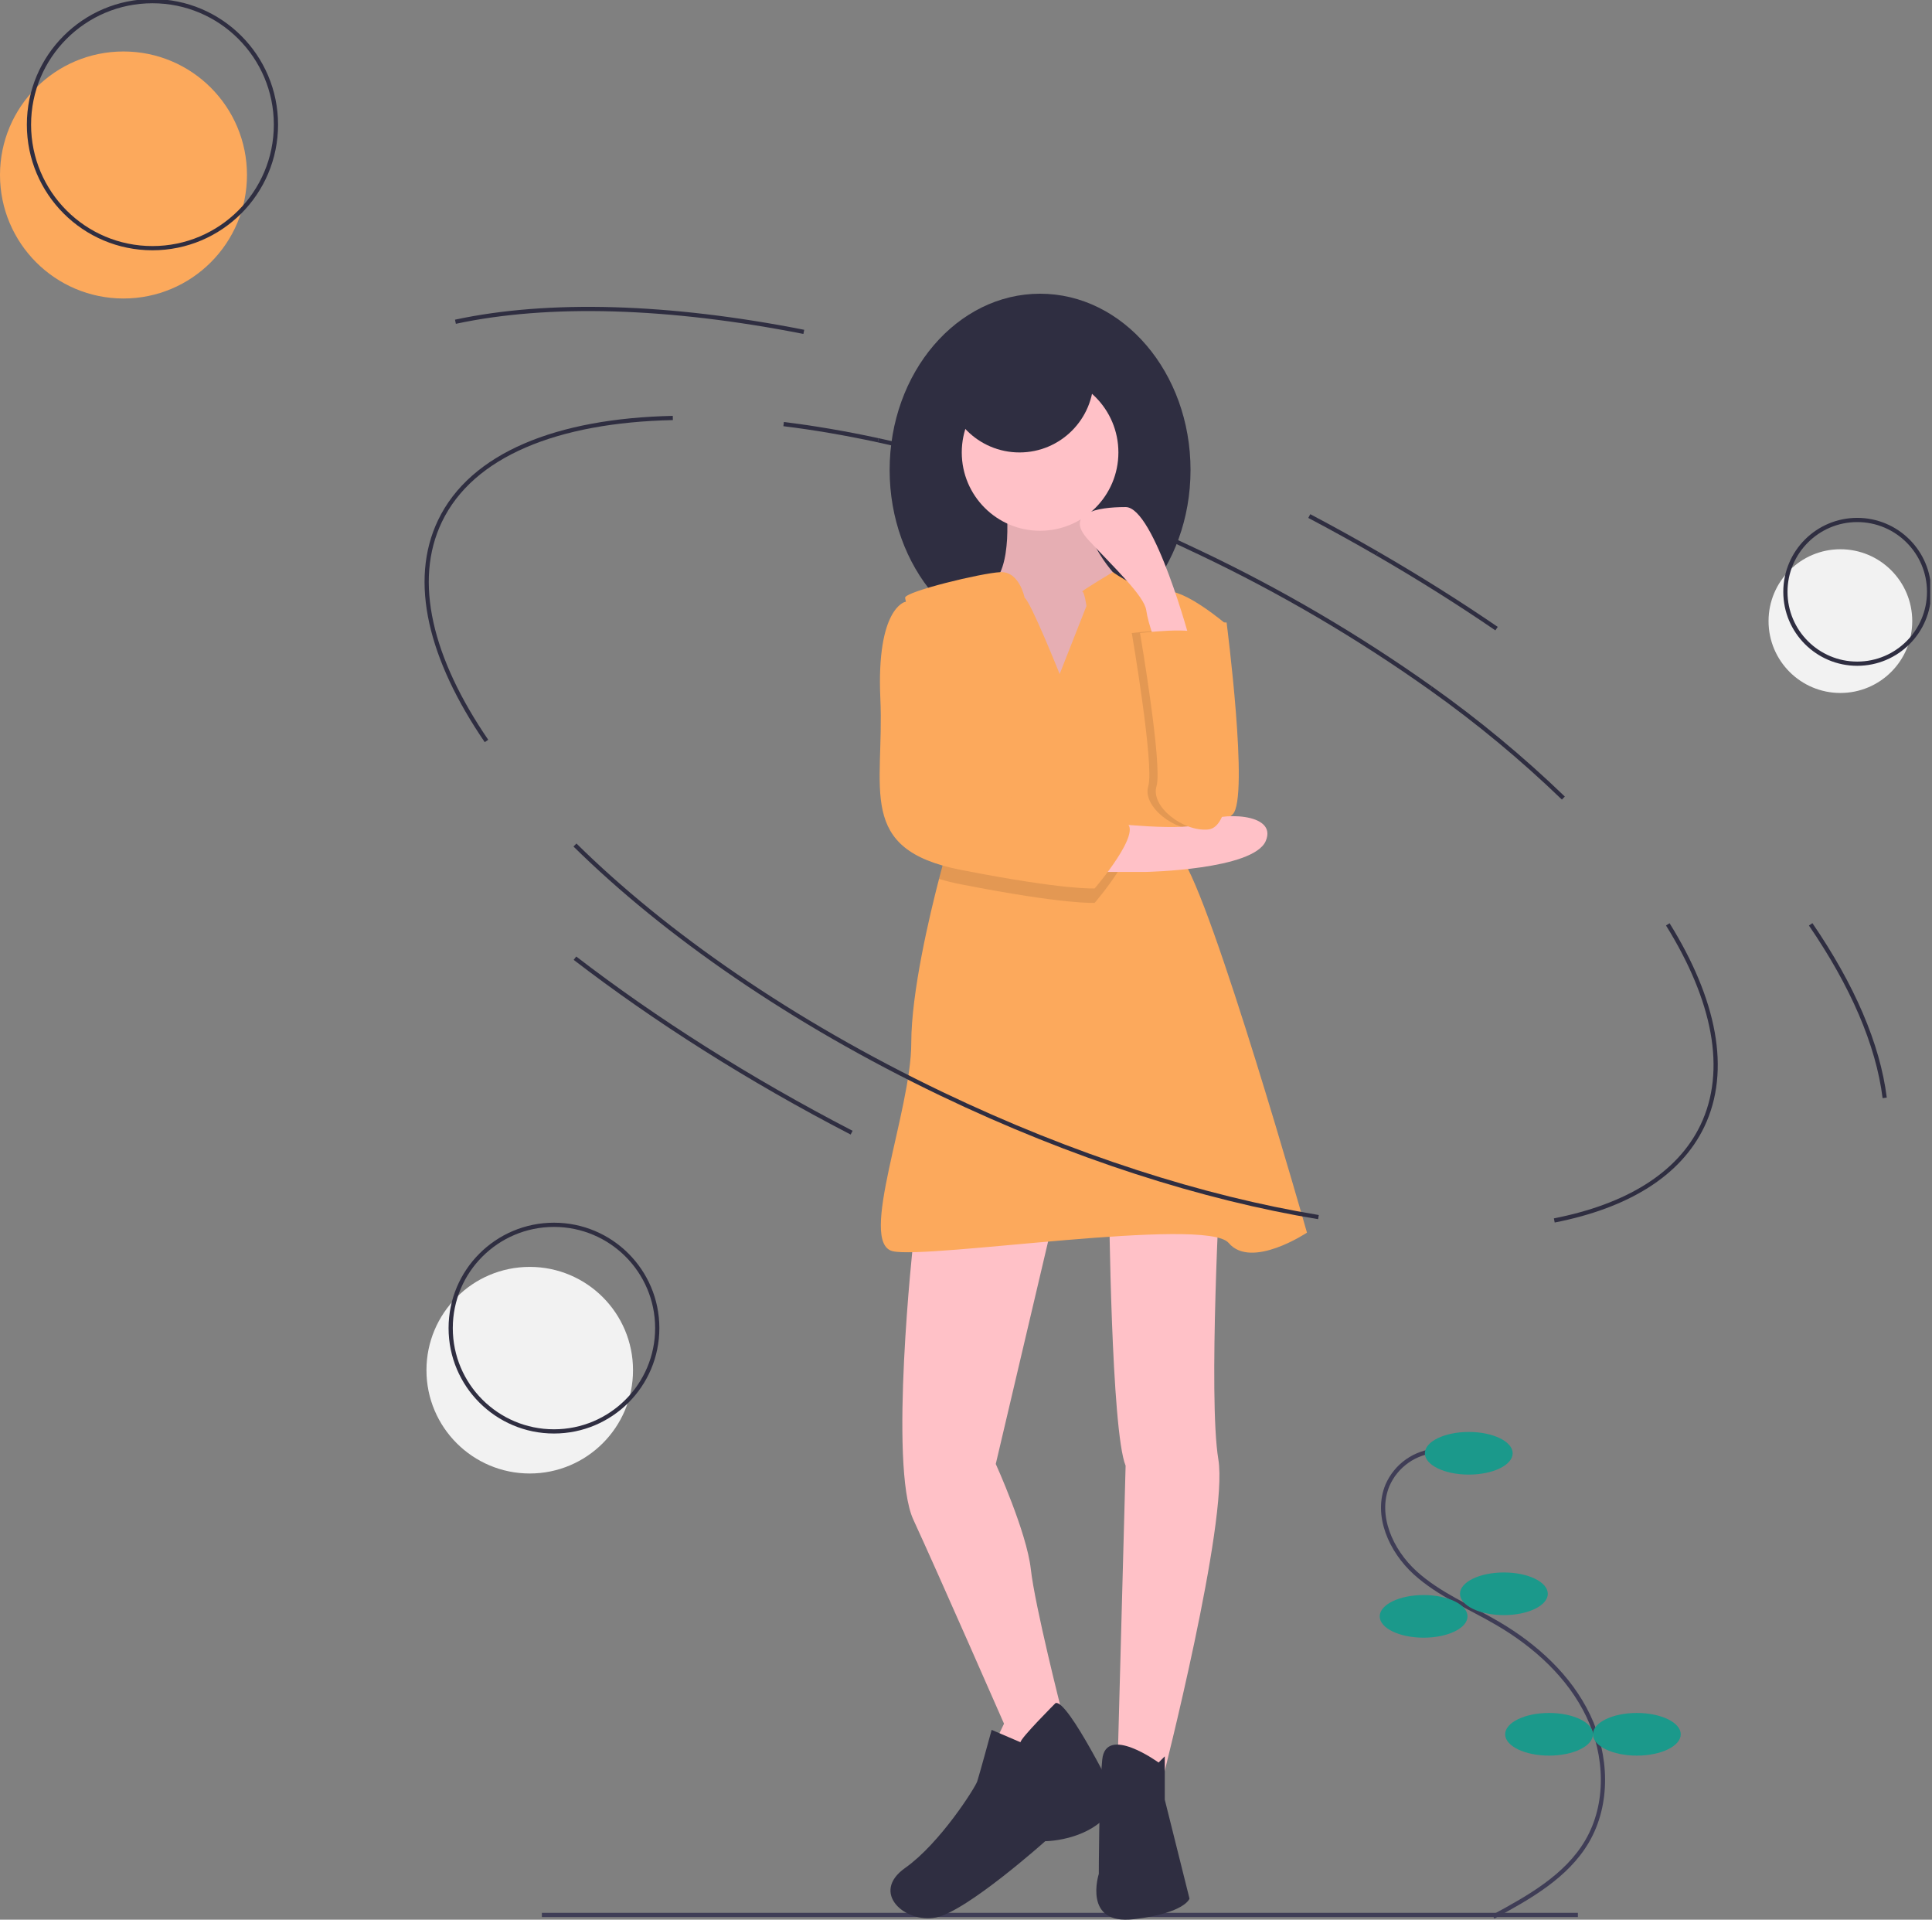 <svg class="standing-girl" width="458" height="455" viewBox="0 0 458 455" fill="none" xmlns="http://www.w3.org/2000/svg">
    <rect x="0" y="0" width="458" height="455" fill="#808080" stroke="none"/>
    <g clip-path="url(#clip0)">
        <path d="M310.375 122.313C315.866 125.211 321.234 128.178 326.479 131.211" stroke="#2F2E41" stroke-miterlimit="10"/>
        <path d="M208.181 104.352C232.134 109.531 258.285 118.472 284.63 131.091C303.711 140.17 321.969 150.886 339.2 163.119" stroke="#2F2E41" stroke-miterlimit="10"/>
        <path d="M128.452 453.87H374.056" stroke="#3F3D56" stroke-miterlimit="10"/>
        <path d="M185.768 100.518C192.966 101.403 200.459 102.682 208.181 104.352" stroke="#2F2E41" stroke-miterlimit="10"/>
        <path d="M115.327 175.62C102.029 156.159 97.461 137.772 104.293 123.508C111.85 107.731 132.079 99.661 159.499 99.066" stroke="#2F2E41" stroke-miterlimit="10"/>
        <path d="M395.366 219.087C406.45 236.931 409.889 253.659 403.567 266.858C398.003 278.473 385.572 285.911 368.459 289.264" stroke="#2F2E41" stroke-miterlimit="10"/>
        <path d="M339.2 163.119C350.308 170.997 360.808 179.7 370.61 189.153" stroke="#2F2E41" stroke-miterlimit="10"/>
        <path d="M107.965 76.259C130.038 71.517 158.603 72.36 190.55 78.657" stroke="#2F2E41" stroke-miterlimit="10"/>
        <path d="M429.237 219.085C439.119 233.521 445.197 247.49 446.785 260.211" stroke="#2F2E41" stroke-miterlimit="10"/>
        <path d="M326.478 131.211C336.391 136.942 345.821 142.87 354.771 148.994" stroke="#2F2E41" stroke-miterlimit="10"/>
        <path d="M340.683 343.828C338.148 343.972 335.703 344.818 333.622 346.273C331.541 347.728 329.907 349.734 328.902 352.065C325.956 359.186 329.749 367.55 335.443 372.743C341.137 377.935 348.451 380.903 355.096 384.804C364.022 390.044 372.043 397.318 376.509 406.655C380.975 415.993 381.45 427.559 376.201 436.479C371.328 444.758 362.468 449.713 354.018 454.283" stroke="#3F3D56" stroke-miterlimit="10"/>
        <path d="M348.188 349.503C353.935 349.503 358.595 347.24 358.595 344.448C358.595 341.657 353.935 339.394 348.188 339.394C342.44 339.394 337.781 341.657 337.781 344.448C337.781 347.24 342.44 349.503 348.188 349.503Z" fill="#1B998B"/>
        <path d="M356.513 382.806C362.261 382.806 366.92 380.542 366.92 377.751C366.92 374.959 362.261 372.696 356.513 372.696C350.766 372.696 346.106 374.959 346.106 377.751C346.106 380.542 350.766 382.806 356.513 382.806Z" fill="#1B998B"/>
        <path d="M337.483 388.158C343.231 388.158 347.89 385.895 347.89 383.103C347.89 380.311 343.231 378.048 337.483 378.048C331.736 378.048 327.076 380.311 327.076 383.103C327.076 385.895 331.736 388.158 337.483 388.158Z" fill="#1B998B"/>
        <path d="M367.218 416.108C372.965 416.108 377.625 413.845 377.625 411.053C377.625 408.261 372.965 405.998 367.218 405.998C361.47 405.998 356.811 408.261 356.811 411.053C356.811 413.845 361.47 416.108 367.218 416.108Z" fill="#1B998B"/>
        <path d="M388.031 416.108C393.779 416.108 398.438 413.845 398.438 411.053C398.438 408.261 393.779 405.998 388.031 405.998C382.284 405.998 377.624 408.261 377.624 411.053C377.624 413.845 382.284 416.108 388.031 416.108Z" fill="#1B998B"/>
        <path d="M284.914 147.541H290.776C290.776 147.541 296.151 189.069 292.242 192.977C288.334 196.886 277.585 199.329 276.12 192.977C274.654 186.626 276.12 163.175 276.12 163.175L284.914 147.541Z" fill="#FCA95C"/>
        <path d="M246.562 153.16C266.259 153.16 282.227 134.458 282.227 111.387C282.227 88.317 266.259 69.615 246.562 69.615C226.864 69.615 210.897 88.317 210.897 111.387C210.897 134.458 226.864 153.16 246.562 153.16Z" fill="#2F2E41"/>
        <path d="M238.5 119.205C238.5 119.205 240.454 135.327 234.592 138.747C228.729 142.167 241.432 161.71 241.432 161.71L256.577 165.618L266.837 151.45L264.883 136.793C264.883 136.793 253.157 125.067 258.531 114.319L238.5 119.205Z" fill="#FFC1C7"/>
        <path opacity="0.1" d="M238.5 119.205C238.5 119.205 240.454 135.327 234.592 138.747C228.729 142.167 241.432 161.71 241.432 161.71L256.577 165.618L266.837 151.45L264.883 136.793C264.883 136.793 253.157 125.067 258.531 114.319L238.5 119.205Z" fill="black"/>
        <path d="M216.515 294.218C216.515 294.218 210.652 347.471 216.515 360.174C222.378 372.876 238.012 408.541 238.012 408.541L233.126 418.801L246.317 415.87L251.691 405.61C251.691 405.61 245.34 380.693 244.363 371.899C243.386 363.105 236.057 346.982 236.057 346.982L249.737 288.843L216.515 294.218Z" fill="#FFC1C7"/>
        <path d="M262.928 285.316C262.928 285.316 263.417 339.058 266.837 347.394L264.883 420.19L275.631 421.625C275.631 421.625 291.265 360.555 288.822 345.898C286.379 331.241 289.311 278.476 289.311 278.476L262.928 285.316Z" fill="#FFC1C7"/>
        <path d="M246.561 125.8C256.815 125.8 265.127 117.488 265.127 107.235C265.127 96.981 256.815 88.669 246.561 88.669C236.308 88.669 227.996 96.981 227.996 107.235C227.996 117.488 236.308 125.8 246.561 125.8Z" fill="#FFC1C7"/>
        <path d="M309.83 292.156C309.83 292.156 296.639 300.95 291.265 294.598C285.891 288.247 219.935 298.507 211.629 296.553C203.324 294.598 216.026 263.33 216.026 247.208C216.026 235.145 220.404 216.795 222.607 208.313C223.35 205.46 223.843 203.726 223.843 203.726C223.843 203.726 228.856 189.465 227.918 183.538C227.855 183.089 227.731 182.65 227.552 182.234C227.473 182.06 227.377 181.894 227.263 181.74C224.923 178.619 218.215 155.852 215.611 146.075C215.186 144.629 214.836 143.161 214.561 141.678C214.561 140.213 232.638 135.816 237.157 135.605C241.681 135.395 242.897 141.678 242.897 141.678C244.363 142.655 251.203 159.755 251.203 159.755L257.554 143.633C257.554 143.633 257.066 140.213 256.577 140.213C256.089 140.213 263.803 135.601 263.803 135.601C263.803 135.601 271.723 141.19 276.12 140.213C280.517 139.236 290.777 148.03 290.777 148.03C290.777 148.03 272.7 193.466 280.028 203.237C287.357 213.008 309.83 292.156 309.83 292.156Z" fill="#FCA95C"/>
        <path d="M250.226 403.656C250.226 403.656 241.92 411.961 241.92 412.939L235.08 410.007C235.08 410.007 232.149 420.756 231.66 422.221C231.172 423.687 222.866 436.878 214.56 442.741C206.255 448.604 214.56 455.932 221.889 454.466C229.217 453.001 247.783 436.39 247.783 436.39C247.783 436.39 260.485 436.39 264.882 426.618C264.882 426.618 253.157 402.679 250.226 403.656Z" fill="#2F2E41"/>
        <path d="M274.654 417.747C274.654 417.747 262.103 408.628 261.294 417.096C260.486 425.564 260.486 444.13 260.486 444.13C260.486 444.13 256.577 456.344 268.791 454.878C281.005 453.412 281.982 449.992 281.982 449.992L276.12 426.541V416.282L274.654 417.747Z" fill="#2F2E41"/>
        <path opacity="0.1" d="M227.264 181.741C224.923 178.619 218.215 155.852 215.611 146.075H217.981C217.981 146.075 223.932 169.365 227.552 182.234C227.474 182.06 227.377 181.894 227.264 181.741Z" fill="black"/>
        <path opacity="0.1" d="M259.508 213.986C259.508 213.986 252.668 214.474 227.752 209.589C226.015 209.255 224.298 208.83 222.607 208.313C223.35 205.46 223.843 203.726 223.843 203.726C223.843 203.726 228.856 189.465 227.918 183.538C229.086 187.642 229.955 190.413 230.195 190.535C231.172 191.023 262.44 196.397 266.837 198.352C271.234 200.306 259.508 213.986 259.508 213.986Z" fill="black"/>
        <path opacity="0.1" d="M268.303 150.043C268.303 150.043 281.778 148.38 282.613 150.565C283.448 152.75 286.868 173.867 288.334 176.574C289.799 179.281 290.288 196.066 284.425 196.607C278.562 197.149 270.745 191.193 272.211 186.32C273.677 181.447 268.303 150.043 268.303 150.043Z" fill="black"/>
        <path d="M261.463 194.932C261.463 194.932 281.982 197.374 285.402 194.932C288.822 192.489 302.99 192.489 300.059 199.329C297.128 206.169 271.722 206.657 271.722 206.657H257.065L261.463 194.932Z" fill="#FFC1C7"/>
        <path d="M217.98 142.656H214.561C214.561 142.656 207.721 144.121 208.698 165.618C209.675 187.115 202.835 201.283 227.752 206.169C252.668 211.054 259.508 210.566 259.508 210.566C259.508 210.566 271.234 196.886 266.837 194.932C262.44 192.977 231.172 187.603 230.194 187.115C229.217 186.626 217.98 142.656 217.98 142.656Z" fill="#FCA95C"/>
        <path d="M282.238 152.299C282.238 152.299 273.677 120.182 266.837 120.182C259.997 120.182 252.18 121.647 258.043 127.999C263.906 134.35 271.234 141.19 271.723 144.61C272.211 148.03 274.165 152.915 274.165 152.915L282.238 152.299Z" fill="#FFC1C7"/>
        <path d="M270.257 150.043C270.257 150.043 283.732 148.38 284.567 150.565C285.402 152.75 288.822 173.867 290.288 176.574C291.754 179.281 292.242 196.066 286.379 196.607C280.517 197.149 272.7 191.193 274.165 186.32C275.631 181.447 270.257 150.043 270.257 150.043Z" fill="#FCA95C"/>
        <path d="M241.676 107.235C251.39 107.235 259.264 99.36 259.264 89.646C259.264 79.933 251.39 72.058 241.676 72.058C231.962 72.058 224.088 79.933 224.088 89.646C224.088 99.36 231.962 107.235 241.676 107.235Z" fill="#2F2E41"/>
        <path d="M312.55 288.471C285.256 283.973 254.379 274.194 223.231 259.274C187.766 242.287 157.714 221.395 136.3 200.281" stroke="#2F2E41" stroke-miterlimit="10"/>
        <path d="M201.886 268.463C177.468 255.813 155.361 241.748 136.299 227.105" stroke="#2F2E41" stroke-miterlimit="10"/>
        <path d="M29.274 70.748C45.442 70.748 58.548 57.641 58.548 41.473C58.548 25.306 45.442 12.199 29.274 12.199C13.107 12.199 0 25.306 0 41.473C0 57.641 13.107 70.748 29.274 70.748Z" fill="#FCA95C"/>
        <path d="M36.141 58.821C52.309 58.821 65.415 45.715 65.415 29.547C65.415 13.379 52.309 0.273 36.141 0.273C19.974 0.273 6.867 13.379 6.867 29.547C6.867 45.715 19.974 58.821 36.141 58.821Z" stroke="#2F2E41" stroke-miterlimit="10"/>
        <path d="M436.285 164.244C445.691 164.244 453.317 156.619 453.317 147.212C453.317 137.805 445.691 130.18 436.285 130.18C426.878 130.18 419.252 137.805 419.252 147.212C419.252 156.619 426.878 164.244 436.285 164.244Z" fill="#F2F2F2"/>
        <path d="M440.28 157.305C449.686 157.305 457.312 149.68 457.312 140.273C457.312 130.866 449.686 123.241 440.28 123.241C430.873 123.241 423.247 130.866 423.247 140.273C423.247 149.68 430.873 157.305 440.28 157.305Z" stroke="#2F2E41" stroke-miterlimit="10"/>
        <path d="M125.58 349.24C139.102 349.24 150.064 338.279 150.064 324.756C150.064 311.234 139.102 300.273 125.58 300.273C112.058 300.273 101.096 311.234 101.096 324.756C101.096 338.279 112.058 349.24 125.58 349.24Z" fill="#F2F2F2"/>
        <path d="M131.323 339.265C144.845 339.265 155.807 328.304 155.807 314.782C155.807 301.259 144.845 290.298 131.323 290.298C117.801 290.298 106.839 301.259 106.839 314.782C106.839 328.304 117.801 339.265 131.323 339.265Z" stroke="#2F2E41" stroke-miterlimit="10"/>
    </g>
    <defs>
        <clipPath id="clip0">
            <rect width="457.585" height="455" fill="white"/>
        </clipPath>
    </defs>
</svg>
